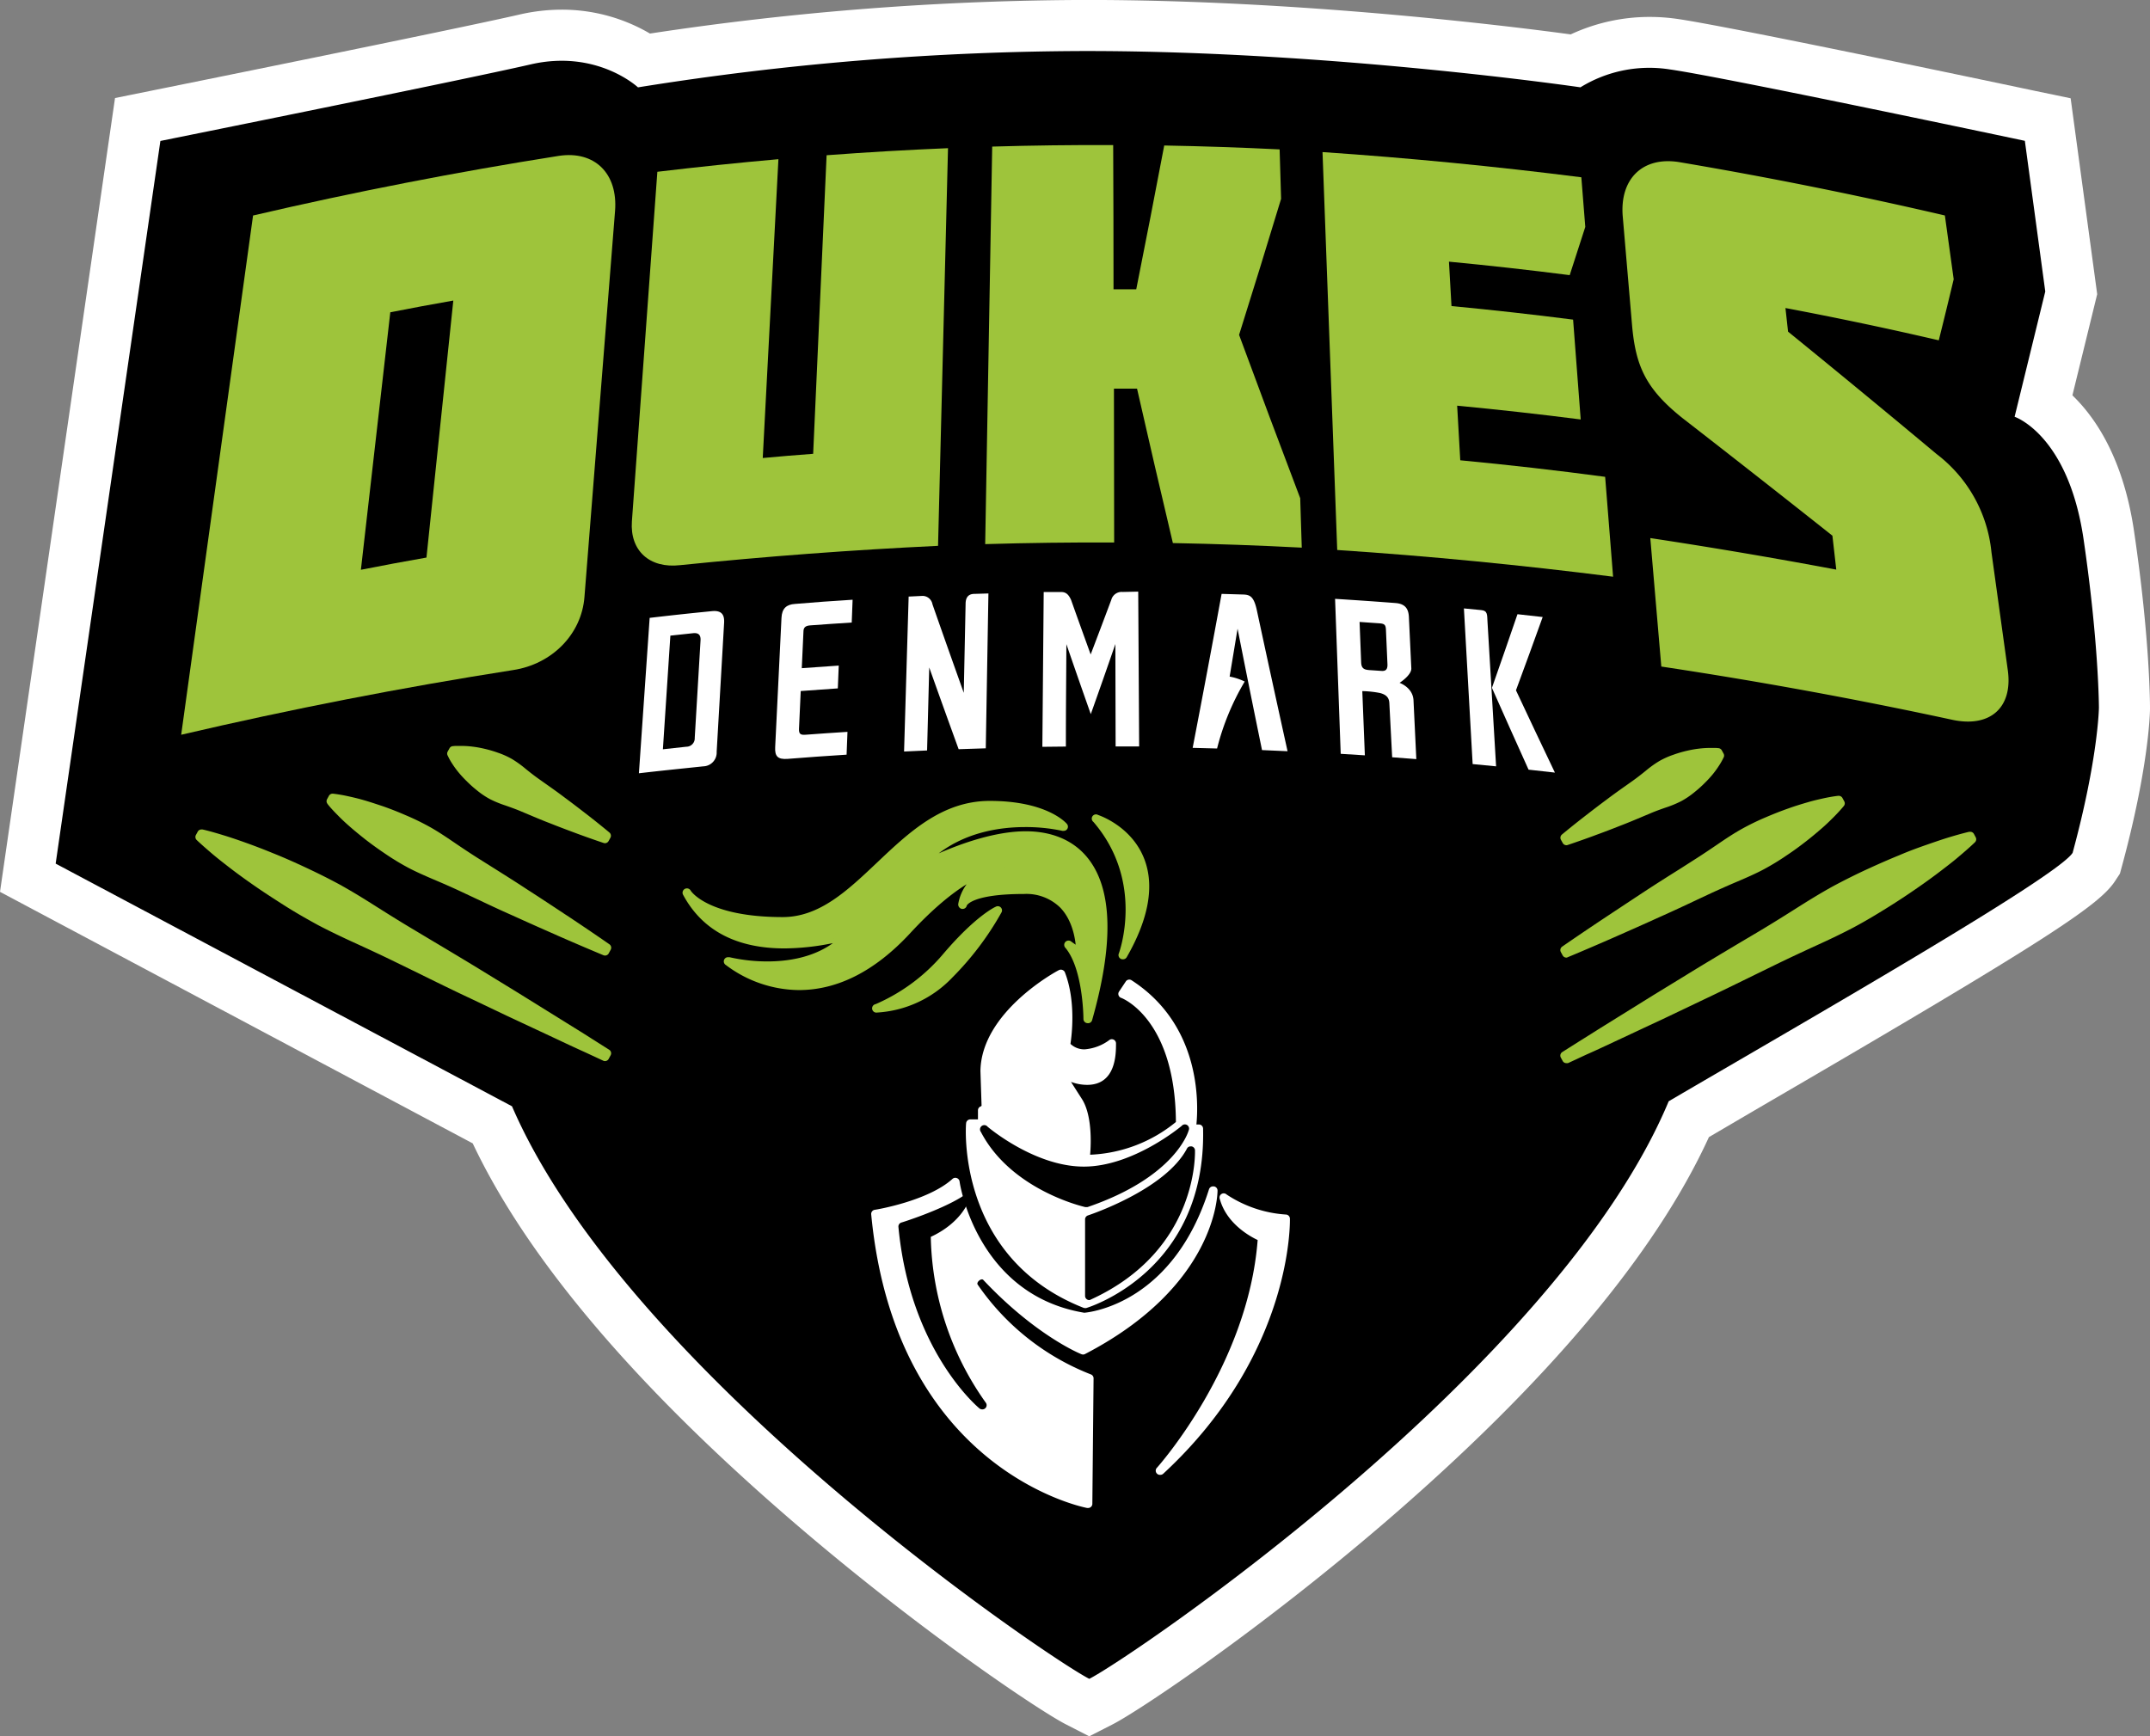 <svg id="Layer_1" data-name="Layer 1" xmlns="http://www.w3.org/2000/svg" viewBox="0 0 511.8 413.4"><rect x="0" y="0" width="511.8" height="413.4" fill="#808080" stroke="none"/><defs><style>.cls-1{fill:#fff;}.cls-2{fill:#9ec43b;}</style></defs><title>logo</title><path d="M499.84,170.14s0-15.2-3.65-40.13-16.42-29.18-16.42-29.18L487.07,71l-4.86-35.87s-71.74-15.2-84.51-17a31.25,31.25,0,0,0-21.28,4.26s-59-8.64-117.47-8.64A679.38,679.38,0,0,0,152.07,22.4s-9.73-9.12-25.54-5.47S38.38,35.16,38.38,35.16L13.45,207.22,122.08,265c27.4,63.46,127.62,131.33,137.42,136.32,9.86-5,111.29-73.71,137.93-137.52,32.08-18.78,92.54-53.37,96.15-59.15C499.66,182.28,499.84,170.14,499.84,170.14Z" transform="translate(-0.2 -1.6)"/><path class="cls-1" d="M259.49,415,254,412.19c-6.17-3.14-34.42-22-64.51-47.84-38-32.64-63.78-63.07-76.76-90.52L.2,213.94l27.38-189L36,23.24c.72-.15,72.36-14.6,87.83-18.17A45.09,45.09,0,0,1,133.92,3.9a41.36,41.36,0,0,1,21,5.69,701.32,701.32,0,0,1,104-8c50.6,0,100.73,6.24,115.18,8.2a44.44,44.44,0,0,1,18.8-4.16,46,46,0,0,1,6.49.46c13,1.86,82.37,16.54,85.31,17.16L493.11,25l6.32,46.64-5.9,24.09c5.71,5.51,12.19,15.34,14.69,32.47C512,153.76,512,169.48,512,170.14v.19c0,1.4-.39,14.34-6.69,37.55l-.47,1.73-1,1.52c-3.63,5.81-15.24,13.65-85.12,54.34L407,272.34c-12.66,27.69-38.5,58.46-76.88,91.52C299.8,389.95,271.26,409,265,412.19ZM26.71,200.51l104.84,55.8,1.69,3.91C156.5,314.1,236.8,372.3,259.49,387.12c22.87-14.93,104.11-73.84,126.71-128l1.57-3.75,3.51-2.06c4.59-2.68,9.75-5.69,15.25-8.89,23.53-13.7,66.05-38.46,76.18-46.22,4.43-17.25,4.93-27.14,5-28.23,0-1.56-.25-15.88-3.52-38.22-2.05-14-7.27-18.53-8.64-19.49L463.27,110,468,97.93l6.75-27.55-3.4-25.09C445.24,39.8,404.75,31.43,396,30.18a21.71,21.71,0,0,0-3-.22,19.1,19.1,0,0,0-9.53,2.4l-4,3.12-4.73-1.06c-.58-.09-58.83-8.51-115.71-8.51a673.82,673.82,0,0,0-104.74,8.45l-6.36,1.13-4-4.14a16.52,16.52,0,0,0-9.93-3.14,20.68,20.68,0,0,0-4.65.55c-12.72,2.94-60.47,12.64-80.09,16.61Z" transform="translate(-0.2 -1.6)"/><path d="M499.84,170.14s0-15.2-3.65-40.13-16.42-29.18-16.42-29.18L487.07,71l-4.86-35.87s-71.74-15.2-84.51-17a31.25,31.25,0,0,0-21.28,4.26s-59-8.64-117.47-8.64A679.38,679.38,0,0,0,152.07,22.4s-9.73-9.12-25.54-5.47S38.38,35.16,38.38,35.16L13.45,207.22,122.08,265c27.4,63.46,127.62,131.33,137.42,136.32,9.86-5,111.29-73.71,137.93-137.52,32.08-18.78,92.54-53.37,96.15-59.15C499.66,182.28,499.84,170.14,499.84,170.14Z" transform="translate(-0.2 -1.6)"/><path class="cls-2" d="M265.37,94.14l5.5,0q4.18,18.4,8.53,36.76,15.35.29,30.68,1.09l-.37-11.77q-7.37-19.41-14.55-38.89,5.09-16.18,10-32.39l-.35-11.77q-13.73-.68-27.47-.93-3.25,17.14-6.66,34.24l-5.41,0q0-17.17-.08-34.34-14.4-.06-28.8.36l-1.67,94.65q15.34-.45,30.7-.39Q265.42,112.46,265.37,94.14Z" transform="translate(-0.2 -1.6)"/><path class="cls-2" d="M384.19,138.91l-1.89-23.78q-17.21-2.3-34.49-3.94l-.74-13q14.73,1.4,29.41,3.28l-1.81-23.77q-14.45-1.85-28.95-3.23l-.6-10.57q14.4,1.37,28.74,3.21c1.5-4.6,2.24-6.89,3.71-11.48l-.94-11.82c-20.5-2.6-41-4.6-61.61-6l3.5,94.74C340.5,134,362.34,136.14,384.19,138.91Z" transform="translate(-0.2 -1.6)"/><path class="cls-2" d="M133.23,38.71c-24.46,3.86-48.67,8.58-72.79,14.2L43.33,176.54c26.16-6.11,52.43-11.24,79-15.4,9.27-1.4,16.33-8.53,17-17.44l7.28-91.86C147.32,42.93,141.77,37.42,133.23,38.71Zm-31.51,95.64c-6.25,1.11-9.38,1.69-15.61,2.91l7-61.31c6-1.17,9-1.73,15-2.79Z" transform="translate(-0.2 -1.6)"/><path class="cls-2" d="M162.1,136.16c20.44-2.09,40.87-3.62,61.4-4.6l2.37-94.68q-14.46.6-28.9,1.68l-3.2,71.09c-4.81.36-7.22.56-12,1L185.5,39.5q-14.43,1.28-28.82,3l-6.06,83.24C150.13,132.7,154.81,137,162.1,136.16Z" transform="translate(-0.2 -1.6)"/><path class="cls-2" d="M478.15,161.17l-3.89-28.08a33.46,33.46,0,0,0-13.08-23.4Q443.61,95,425.84,80.56l-.62-5.62q18.33,3.46,36.5,7.69c1.45-5.82,2.15-8.72,3.55-14.54l-2.1-15.19c-21-4.88-42-9.11-63.24-12.7-8.7-1.41-14.2,4-13.44,12.95l2.2,25.7c.84,9.79,3.18,15.27,12.09,22.35q17.88,13.88,35.62,27.94l.92,8.08q-22.09-4.15-44.27-7.51l2.62,30.59q34.72,5.23,69,12.62C473.82,175,479.4,170.18,478.15,161.17Z" transform="translate(-0.2 -1.6)"/><path class="cls-1" d="M169.66,147.11c-5.93.59-8.89.91-14.81,1.6l-2.56,37c6.13-.71,9.19-1,15.32-1.65a3.28,3.28,0,0,0,3.19-3.46l1.77-30.68C172.67,148.18,172.18,146.86,169.66,147.11Zm-4.08,30.18a2,2,0,0,1-2,2.1L158,180l1.78-27.06,5.41-.58c1.26-.13,1.86.39,1.77,1.76Z" transform="translate(-0.2 -1.6)"/><path class="cls-1" d="M186.23,148.71l-1.5,30.76c-.11,2.16.55,3,3,2.81,5.61-.44,8.41-.64,14-1l.21-5.43c-4,.25-5.94.39-9.9.68-1.18.09-1.7-.08-1.64-1.4l.41-9c3.53-.27,5.3-.39,8.83-.63l.22-5.43c-3.52.23-5.28.36-8.8.62l.4-8.7c0-1,.48-1.4,1.59-1.49,4-.29,5.94-.43,9.9-.68l.21-5.43c-5.48.35-8.22.54-13.69,1C187.43,145.51,186.34,146.44,186.23,148.71Z" transform="translate(-0.2 -1.6)"/><path class="cls-1" d="M230.06,145.28l-.44,21.28c-3-8.44-4.51-12.66-7.45-21.08a2.41,2.41,0,0,0-2.36-2l-3.31.16-1.09,36.89,5.48-.25.51-19.76c2.77,7.77,4.17,11.67,7,19.46l6.46-.21.63-36.87-3.31.1C230.84,143,230.09,143.7,230.06,145.28Z" transform="translate(-0.2 -1.6)"/><path class="cls-1" d="M352.82,146.86l-4.14-.4,2.08,37.06,5.58.54-2.05-34.49C354.2,148,354.34,147,352.82,146.86Z" transform="translate(-0.2 -1.6)"/><path class="cls-1" d="M267.47,142.54a2.56,2.56,0,0,0-2.73,1.88c-1.95,5.2-2.93,7.8-4.91,13-1.88-5.2-2.82-7.79-4.67-13-.73-1.63-1.52-1.88-2.51-1.87l-4,0-.32,36.86,5.6-.06c0-9.75.07-14.63.12-24.38,2.3,6.66,3.46,10,5.81,16.66,2.37-6.68,3.54-10,5.85-16.69l.06,24.38,5.6,0-.22-36.86Z" transform="translate(-0.2 -1.6)"/><path class="cls-1" d="M367.43,148.51l-6-.67c-2.4,7-3.62,10.51-6.08,17.53,3.45,7.78,5.2,11.67,8.72,19.48l6.27.7c-3.75-7.86-5.6-11.77-9.27-19.59C363.64,159,364.92,155.48,367.43,148.51Z" transform="translate(-0.2 -1.6)"/><path class="cls-1" d="M333.36,164.18s2.88-1.83,2.8-3.46l-.58-12.24c-.1-2.06-1-3.13-3.19-3.3-5.75-.44-8.62-.63-14.38-1l1.34,36.9,5.75.36-.61-15.29a24.31,24.31,0,0,1,4.21.45c1.56.4,2.17,1.16,2.23,2.42l.67,12.88,5.75.44-.67-14C336.53,165.27,333.36,164.18,333.36,164.18Zm-4.3-2.84-1.91-.13c-1.7-.12-2.86,0-2.93-1.88l-.38-9.65,4.74.33c1.26.09,1.49.42,1.54,1.58l.36,8.18C330.52,160.92,330.12,161.42,329.06,161.34Z" transform="translate(-0.2 -1.6)"/><path class="cls-1" d="M296.17,143.15,291,143q-3.36,18.35-6.89,36.66l5.81.15a59.73,59.73,0,0,1,6.58-15.94,14.17,14.17,0,0,0-3.59-1.18c.76-4.57,1.14-6.85,1.89-11.41,1.75,8.86,3.47,17.47,5.82,28.91l6.08.27Q303,163.71,299.41,147C298.7,143.66,297.8,143.21,296.17,143.15Z" transform="translate(-0.2 -1.6)"/><path class="cls-2" d="M209,242.68a1,1,0,0,1-.36-2,43.87,43.87,0,0,0,16.13-12c7.67-9,12.26-11.11,12.46-11.19a1,1,0,0,1,1.33,1.42,71,71,0,0,1-11.67,15.44A26.89,26.89,0,0,1,209,242.68Z" transform="translate(-0.2 -1.6)"/><path class="cls-2" d="M209,241.64a44.47,44.47,0,0,0,16.56-12.27c7.6-9,12.08-10.91,12.08-10.91a70.58,70.58,0,0,1-11.49,15.2A26.06,26.06,0,0,1,209,241.64Z" transform="translate(-0.2 -1.6)"/><path class="cls-2" d="M259,245.2a1,1,0,0,1-.89-1c0-.12-.05-11.77-4.25-16.88a1,1,0,0,1,1.4-1.5l1,.71c-.25-2.32-1.06-6.12-3.66-8.82a11.49,11.49,0,0,0-8.64-3.26c-12.34,0-13.61,2.72-13.62,2.75a1,1,0,0,1-1,.81h-.16a1.08,1.08,0,0,1-.87-1.2,10.84,10.84,0,0,1,2-4.68c-3.49,2.15-8,5.76-13.51,11.73-8.3,8.94-17.19,13.47-26.43,13.47h0A29.25,29.25,0,0,1,173,231.37a1,1,0,0,1,.62-1.86,1,1,0,0,1,.26,0,40.75,40.75,0,0,0,9,1c4.6,0,10.7-.82,15.59-4.36a58.85,58.85,0,0,1-11.52,1.26c-11.47,0-19.59-4.29-24.14-12.76a1,1,0,0,1,1.81-1c0,.05,4,6.3,21.9,6.3,8.76,0,15.39-6.29,22.42-12.94,7.64-7.24,15.53-14.72,26.87-14.72,13.57,0,18.13,5.21,18.32,5.43a1,1,0,0,1-.79,1.7,1,1,0,0,1-.25,0,41.47,41.47,0,0,0-8.85-.9c-6,0-13.92,1.2-20.58,6.26,5.35-2.34,13.48-5.26,20.72-5.26,4.54,0,10.84,1.17,15.06,6.76,5.59,7.4,5.84,20.25.74,38.19a1,1,0,0,1-1,.75Z" transform="translate(-0.2 -1.6)"/><path class="cls-2" d="M259.17,244.18s0-12.08-4.48-17.53l2.73,1.95S258,213.4,244,213.4s-14.61,3.51-14.61,3.51,1-8.38,11.69-8.38c0,0-7.21-4.48-24.94,14.61s-34.48,13.44-42.47,7.4c0,0,18.31,4.68,28.25-6-.15-.73-27.69,9.2-38.18-10.33,0,0,3.9,6.82,22.79,6.82s28.05-27.66,49.29-27.66c13.25,0,17.53,5.07,17.53,5.07s-22.21-5.45-35.07,10.13c0,0,14.42-8,26.11-8S269.3,208.53,259.17,244.18Z" transform="translate(-0.2 -1.6)"/><path class="cls-2" d="M267.54,230a1,1,0,0,1-1-1.4c.06-.17,6.24-17-6.05-31.3a1,1,0,0,1,1.11-1.66c.32.11,8,2.69,11,10.49,2.45,6.38,1.05,14.23-4.17,23.34A1,1,0,0,1,267.54,230Z" transform="translate(-0.2 -1.6)"/><path class="cls-2" d="M267.55,229s6.62-17.34-6.23-32.34C261.31,196.64,282.16,203.46,267.55,229Z" transform="translate(-0.2 -1.6)"/><path class="cls-1" d="M259.17,360.64l-.18,0c-.45-.08-45.55-8.73-51.4-69.88a1,1,0,0,1,.87-1.12c.13,0,12.63-2.06,18.46-7.34a1,1,0,0,1,.69-.27,1,1,0,0,1,.35.06,1,1,0,0,1,.67.83c0,.27,4,26.93,29.64,31.23h.12c2.15-.21,21.19-2.8,29.6-29.36a1,1,0,0,1,1-.72h.16a1,1,0,0,1,.88,1c0,.92-.36,22.73-31.53,38.91a1,1,0,0,1-.48.12,1,1,0,0,1-.34-.06c-.58-.2-11.13-4.64-23.42-17.71-.46-.49-1.71.57-1.33,1.12a58.51,58.51,0,0,0,26.93,21.38,1,1,0,0,1,.66,1l-.29,29.81a1,1,0,0,1-1,1Z" transform="translate(-0.2 -1.6)"/><path class="cls-1" d="M276.41,352.75a1,1,0,0,1-.77-1.73c.22-.24,21.65-24.27,23.94-54.18-2-.94-7.42-4-9-9.73a1,1,0,0,1,1.62-1.1,28.9,28.9,0,0,0,14.06,4.76,1,1,0,0,1,1,1c0,.32.83,32.07-30.14,60.7A1,1,0,0,1,276.41,352.75Z" transform="translate(-0.2 -1.6)"/><path class="cls-1" d="M233.86,264.85c0-.08-.27-8.17-.27-8.26.21-14,17.9-23.63,18.66-24a1,1,0,0,1,.49-.12,1,1,0,0,1,.36.07,1,1,0,0,1,.61.6c2.62,6.81,1.64,14.82,1.31,17a4.75,4.75,0,0,0,3.37,1.3,11.29,11.29,0,0,0,5.81-2.16,1,1,0,0,1,1.66.82c0,2.42,0,9.8-6.88,9.8a11.11,11.11,0,0,1-3.83-.71c.7,1.11,1.56,2.46,2.55,4,2.48,3.81,2.24,10.6,2,13.34a34.37,34.37,0,0,0,20.42-7.79c-.16-24.56-12.82-29.49-13-29.54a1,1,0,0,1-.51-1.55l1.56-2.34a1,1,0,0,1,1.42-.3c16.53,10.68,15.9,29.4,15.41,34.32h.59a1,1,0,0,1,1,1c.79,34.11-27.54,42.63-27.83,42.71a1,1,0,0,1-.28,0,1,1,0,0,1-.38-.07c-30.37-12-28-43.59-27.92-43.91a1,1,0,0,1,1-.94H233V266a1,1,0,0,1,.74-1" transform="translate(-0.2 -1.6)"/><path d="M234,337.16a1,1,0,0,1-.66-.24c-.67-.56-16.53-14.05-19.27-43.17a1,1,0,0,1,.72-1.08c.09,0,9.29-2.92,14.37-6.12a1,1,0,0,1,1.52,1.23c-.08.21-1.89,5.05-8.91,8.31a70.28,70.28,0,0,0,13.06,39.43,1,1,0,0,1-.84,1.64Z" transform="translate(-0.2 -1.6)"/><path d="M234,336.13s-16.17-13.44-18.9-42.47c0,0,9.35-2.92,14.61-6.23,0,0-1.75,4.87-9,8A70.31,70.31,0,0,0,234,336.13Z" transform="translate(-0.2 -1.6)"/><path d="M258.78,289l-.23,0c-.72-.16-17.69-4.16-24.84-17.87a1,1,0,0,1,1.59-1.26c.11.09,11.16,9.49,22.9,9.49s23.18-9.59,23.29-9.69a1,1,0,0,1,1.67,1.07c-.12.45-3.31,11.13-24,18.23A1,1,0,0,1,258.78,289Z" transform="translate(-0.2 -1.6)"/><path d="M259.5,311.14a1,1,0,0,1-1-1V292a1,1,0,0,1,.64-1c.18-.07,18.49-6.07,23.65-16a.94.94,0,0,1,.85-.45,1,1,0,0,1,.24,0,1,1,0,0,1,.78.87c0,.26,1,23.81-24.79,35.59A.83.83,0,0,1,259.5,311.14Z" transform="translate(-0.2 -1.6)"/><path class="cls-2" d="M144.24,254.24a1,1,0,0,1-.43-.09l-4.3-2c-1.76-.79-4-1.83-6.58-3.05l-12.25-5.73-8.39-4c-4.29-2-8.86-4.26-13.27-6.43l-4.88-2.38c-3.37-1.65-6.72-3.19-9.25-4.35-3.55-1.61-6.4-3-9-4.36-3-1.64-5.67-3.18-8.08-4.72s-4.76-3.05-7-4.61c-2.05-1.42-4-2.83-5.77-4.19s-3.2-2.49-4.33-3.45c-2.35-2-3.63-3.21-3.68-3.27a1,1,0,0,1-.18-1.23l.41-.75a1,1,0,0,1,.91-.54l.22,0c.07,0,1.82.4,4.75,1.3,1.43.43,3.15,1,5.26,1.75s4.35,1.6,6.66,2.55c2.52,1,5.11,2.15,7.68,3.35s5.32,2.54,8.35,4.18c2.56,1.42,5.28,3.06,8.56,5.15,2.38,1.5,5.52,3.48,8.69,5.37l4.53,2.71c4.27,2.55,8.68,5.18,12.76,7.69l7.91,4.85,11.55,7.18c2.42,1.5,4.49,2.78,6.1,3.82l4,2.53a1,1,0,0,1,.35,1.37l-.41.75A1,1,0,0,1,144.24,254.24Z" transform="translate(-0.2 -1.6)"/><path class="cls-2" d="M48.17,200.17s1.74.38,4.67,1.28c1.47.44,3.22,1,5.22,1.73s4.22,1.55,6.61,2.53,5,2.09,7.64,3.33,5.47,2.62,8.29,4.15,5.65,3.3,8.5,5.12,5.77,3.63,8.72,5.39c5.89,3.53,11.8,7,17.28,10.39l7.91,4.85,7.07,4.39c4.37,2.73,8,5,10.56,6.59l4,2.53-.41.75-4.3-2c-2.74-1.23-6.62-3.08-11.29-5.25l-7.54-3.52-8.38-4c-5.82-2.75-12-5.8-18.14-8.8-3.08-1.51-6.2-3-9.27-4.36s-6.08-2.83-8.93-4.33-5.52-3.09-8-4.68-4.84-3.11-7-4.59-4.05-2.87-5.73-4.16-3.13-2.44-4.3-3.42c-2.35-2-3.62-3.21-3.62-3.21Z" transform="translate(-0.2 -1.6)"/><path class="cls-2" d="M144.23,229.11a1,1,0,0,1-.39-.08s-4.4-1.82-10.75-4.6l-1-.45c-3-1.31-6.34-2.8-9.9-4.42-3-1.31-6.1-2.79-9.14-4.22l-3.28-1.54c-2.28-1.07-4.58-2.06-6.33-2.8-2-.86-4.2-1.81-6.19-2.87a58.8,58.8,0,0,1-5.47-3.34c-1.59-1.07-3.16-2.2-4.65-3.36-1.26-1-2.5-2-3.78-3.13-1.07-.93-2-1.82-2.8-2.65C79,194.1,78.2,193.09,78.17,193a1,1,0,0,1-.1-1.14l.41-.75a1,1,0,0,1,.91-.54h.1a34.81,34.81,0,0,1,3.44.58c1.14.25,2.37.53,3.76.93,1.65.47,3.18,1,4.68,1.49,1.76.62,3.56,1.32,5.34,2.1a58.51,58.51,0,0,1,5.75,2.79c2,1.11,3.93,2.42,5.76,3.66,1.57,1.07,3.65,2.47,5.78,3.82l3.07,1.93c2.84,1.79,5.78,3.63,8.49,5.42,3.26,2.1,6.32,4.12,9,5.9l1,.65c5.77,3.84,9.64,6.54,9.68,6.57a1,1,0,0,1,.32,1.34l-.41.75A1,1,0,0,1,144.23,229.11Z" transform="translate(-0.2 -1.6)"/><path class="cls-2" d="M79.39,191.66s1.26.13,3.33.57c1,.23,2.29.5,3.68.91s3,.88,4.62,1.47,3.44,1.28,5.28,2.07a57.21,57.21,0,0,1,5.66,2.75c1.9,1.07,3.78,2.32,5.68,3.61s3.84,2.59,5.81,3.84c3.94,2.49,7.9,4.94,11.55,7.34s7.07,4.62,10,6.56c5.83,3.88,9.66,6.55,9.66,6.55l-.41.75s-4.32-1.79-10.73-4.59c-3.2-1.41-6.94-3.06-10.91-4.87s-8.19-3.78-12.41-5.76c-2.11-1-4.25-1.92-6.37-2.82s-4.19-1.81-6.11-2.83a57.2,57.2,0,0,1-5.37-3.28c-1.66-1.12-3.2-2.24-4.6-3.33s-2.64-2.13-3.73-3.09-2-1.86-2.75-2.61c-1.49-1.51-2.28-2.5-2.28-2.5Z" transform="translate(-0.2 -1.6)"/><path class="cls-2" d="M144.23,202.36a1,1,0,0,1-.32-.05s-2.59-.85-6.28-2.21l-.75-.28c-1.69-.63-3.59-1.34-5.59-2.14-1.72-.65-3.54-1.42-5.3-2.16l-1.85-.78c-1.28-.54-2.61-1-3.62-1.36a25.63,25.63,0,0,1-3.66-1.5,19.26,19.26,0,0,1-3.11-2.09,27.57,27.57,0,0,1-2.49-2.23,25.43,25.43,0,0,1-2-2.18,21.65,21.65,0,0,1-1.39-1.92,15.36,15.36,0,0,1-.84-1.43l-.25-.51a1,1,0,0,1,0-1l.41-.74a1,1,0,0,1,.81-.53l.56-.05c.31,0,.72,0,1.21,0h.45a21.69,21.69,0,0,1,2.39.16,25.18,25.18,0,0,1,2.88.51,27.71,27.71,0,0,1,3.22.94,19.25,19.25,0,0,1,3.39,1.52,25.77,25.77,0,0,1,3.22,2.32c.82.67,1.92,1.54,3.07,2.36l1.68,1.19c1.55,1.09,3.14,2.22,4.61,3.34,1.77,1.3,3.42,2.58,4.87,3.7l.51.39c3.11,2.42,5.17,4.15,5.19,4.17a1,1,0,0,1,.24,1.29l-.41.74A1,1,0,0,1,144.23,202.36Z" transform="translate(-0.2 -1.6)"/><path class="cls-2" d="M108.17,180.31l.57-.05a14.22,14.22,0,0,1,1.54,0,20.79,20.79,0,0,1,2.27.15,24.86,24.86,0,0,1,2.78.49,26.77,26.77,0,0,1,3.11.91,18.18,18.18,0,0,1,3.23,1.45,24.55,24.55,0,0,1,3.08,2.22c1,.82,2.05,1.64,3.12,2.4,2.14,1.52,4.29,3,6.26,4.51s3.81,2.88,5.38,4.09c3.12,2.43,5.16,4.14,5.16,4.14l-.41.74s-2.53-.82-6.24-2.19c-1.85-.69-4-1.49-6.31-2.41s-4.71-1.92-7.14-2.93c-1.21-.51-2.45-1-3.68-1.38a24.55,24.55,0,0,1-3.51-1.44,18.18,18.18,0,0,1-2.93-2,26.77,26.77,0,0,1-2.41-2.16,24.87,24.87,0,0,1-1.88-2.1,20.8,20.8,0,0,1-1.33-1.85,14.21,14.21,0,0,1-.78-1.33l-.25-.51Z" transform="translate(-0.2 -1.6)"/><path class="cls-2" d="M373.09,254.73a1,1,0,0,1-.91-.54l-.41-.75a1,1,0,0,1,.35-1.37l4-2.53c1.62-1,3.7-2.33,6.14-3.85l11.49-7.14,7.92-4.85c4.07-2.51,8.47-5.13,12.72-7.67L419,223.3c3.2-1.91,6.33-3.88,8.7-5.38,3.29-2.09,6-3.73,8.55-5.15,3-1.62,5.79-3,8.37-4.19s5.15-2.32,7.68-3.35c2.32-1,4.56-1.81,6.66-2.54s3.81-1.31,5.26-1.75c2.93-.89,4.67-1.28,4.75-1.3l.22,0a1,1,0,0,1,.91.54l.4.75a1,1,0,0,1-.19,1.23c-.05.05-1.33,1.3-3.68,3.27-1.14,1-2.56,2.09-4.33,3.45s-3.71,2.77-5.77,4.19c-2.23,1.55-4.59,3.11-7,4.61s-5,3.08-8.06,4.72c-2.57,1.35-5.42,2.74-9,4.36-2.54,1.17-5.9,2.72-9.25,4.35l-4.77,2.33c-4.45,2.18-9.06,4.44-13.38,6.48l-8.38,4-7.54,3.53-4.77,2.23c-2.58,1.21-4.78,2.24-6.53,3l-4.3,2A1,1,0,0,1,373.09,254.73Z" transform="translate(-0.2 -1.6)"/><path class="cls-2" d="M469.56,201.41s-1.27,1.25-3.62,3.21c-1.17,1-2.62,2.14-4.3,3.42s-3.6,2.69-5.73,4.16-4.46,3-7,4.59-5.18,3.15-8,4.68-5.85,2.93-8.93,4.33-6.19,2.86-9.27,4.36c-6.17,3-12.32,6.06-18.14,8.8l-8.38,4-7.54,3.52c-4.67,2.17-8.55,4-11.29,5.25l-4.3,2-.41-.75,4-2.53c2.53-1.63,6.19-3.86,10.56-6.59l7.07-4.39,7.91-4.85c5.48-3.38,11.39-6.87,17.28-10.39,2.95-1.76,5.86-3.58,8.72-5.39s5.69-3.55,8.5-5.12,5.6-2.94,8.29-4.15,5.24-2.35,7.64-3.33,4.62-1.83,6.61-2.53,3.75-1.29,5.22-1.73c2.93-.89,4.67-1.28,4.67-1.28Z" transform="translate(-0.2 -1.6)"/><path class="cls-2" d="M373.09,229.6a1,1,0,0,1-.91-.54l-.41-.75a1,1,0,0,1,.32-1.34s3.91-2.72,9.68-6.56l.92-.61c2.71-1.79,5.78-3.83,9.08-6,2.71-1.78,5.66-3.64,8.51-5.43l3-1.92c2.13-1.34,4.2-2.75,5.78-3.82,2.12-1.45,3.91-2.63,5.76-3.66a58.63,58.63,0,0,1,5.76-2.8c1.77-.76,3.57-1.47,5.34-2.09,1.49-.54,3-1,4.68-1.49,1.46-.43,2.78-.71,3.74-.93,2.11-.45,3.4-.58,3.45-.58h.1a1,1,0,0,1,.91.54l.41.75a1,1,0,0,1-.1,1.14s-.84,1.05-2.35,2.58c-.71.7-1.66,1.66-2.81,2.66s-2.52,2.16-3.78,3.13c-1.47,1.15-3,2.28-4.65,3.37a58.51,58.51,0,0,1-5.46,3.33c-2,1.07-4.16,2-6.19,2.87-1.75.74-4,1.73-6.33,2.8l-3.33,1.56c-3,1.42-6.15,2.89-9.1,4.2-3.49,1.59-6.81,3.06-9.74,4.35l-1.17.52c-6.35,2.78-10.71,4.59-10.75,4.6A1,1,0,0,1,373.09,229.6Z" transform="translate(-0.2 -1.6)"/><path class="cls-2" d="M438.35,192.89s-.78,1-2.28,2.5c-.75.75-1.66,1.66-2.75,2.61s-2.33,2-3.73,3.09-2.93,2.21-4.6,3.33a57.19,57.19,0,0,1-5.37,3.28c-1.92,1-4,1.93-6.11,2.83s-4.26,1.83-6.37,2.82c-4.22,2-8.42,4-12.41,5.76S387,222.56,383.82,224c-6.41,2.81-10.73,4.59-10.73,4.59l-.41-.75s3.84-2.67,9.66-6.55c2.92-1.93,6.32-4.19,10-6.56s7.61-4.85,11.55-7.34c2-1.24,3.91-2.54,5.81-3.84s3.78-2.55,5.68-3.61a57.21,57.21,0,0,1,5.66-2.75c1.84-.8,3.62-1.49,5.28-2.07s3.22-1.08,4.62-1.47,2.65-.68,3.68-.91c2.08-.44,3.33-.57,3.33-.57Z" transform="translate(-0.2 -1.6)"/><path class="cls-2" d="M373.1,202.84a1,1,0,0,1-.9-.53l-.41-.74a1,1,0,0,1,.24-1.29s2.09-1.75,5.19-4.16l.55-.43c1.44-1.11,3.08-2.38,4.84-3.68,1.46-1.11,3.06-2.25,4.62-3.35l1.65-1.17c1.14-.81,2.24-1.69,3.07-2.36a25.41,25.41,0,0,1,3.21-2.31,19.22,19.22,0,0,1,3.41-1.53,27.65,27.65,0,0,1,3.21-.94,25.66,25.66,0,0,1,2.89-.51,22.05,22.05,0,0,1,2.37-.16h.45c.49,0,.9,0,1.21,0l.57.05a1,1,0,0,1,.8.53l.41.74a1,1,0,0,1,0,1l-.26.51a15.17,15.17,0,0,1-.84,1.42,22.28,22.28,0,0,1-1.4,1.94,25.61,25.61,0,0,1-2,2.18,27.51,27.51,0,0,1-2.5,2.23,19.2,19.2,0,0,1-3.09,2.08,25.57,25.57,0,0,1-3.66,1.51c-1.48.51-2.6.93-3.62,1.36l-1.92.81c-1.74.73-3.53,1.49-5.25,2.14-2.06.82-4,1.56-5.77,2.2l-.55.21c-3.7,1.36-6.26,2.2-6.28,2.21A1,1,0,0,1,373.1,202.84Z" transform="translate(-0.2 -1.6)"/><path class="cls-2" d="M409.58,181.54l-.25.51a14.23,14.23,0,0,1-.78,1.33,20.79,20.79,0,0,1-1.33,1.85,24.84,24.84,0,0,1-1.88,2.1,26.76,26.76,0,0,1-2.41,2.16,18.17,18.17,0,0,1-2.93,2,24.55,24.55,0,0,1-3.51,1.44c-1.23.43-2.47.88-3.68,1.38-2.42,1-4.83,2.06-7.14,2.93s-4.46,1.71-6.31,2.41c-3.72,1.37-6.24,2.19-6.24,2.19l-.41-.74s2-1.71,5.16-4.14c1.57-1.21,3.39-2.62,5.38-4.09s4.12-3,6.26-4.51c1.07-.76,2.11-1.58,3.12-2.4a24.56,24.56,0,0,1,3.08-2.22,18.18,18.18,0,0,1,3.23-1.45,26.76,26.76,0,0,1,3.11-.91,24.86,24.86,0,0,1,2.78-.49,20.81,20.81,0,0,1,2.27-.15,14.23,14.23,0,0,1,1.54,0l.57.05Z" transform="translate(-0.2 -1.6)"/></svg>